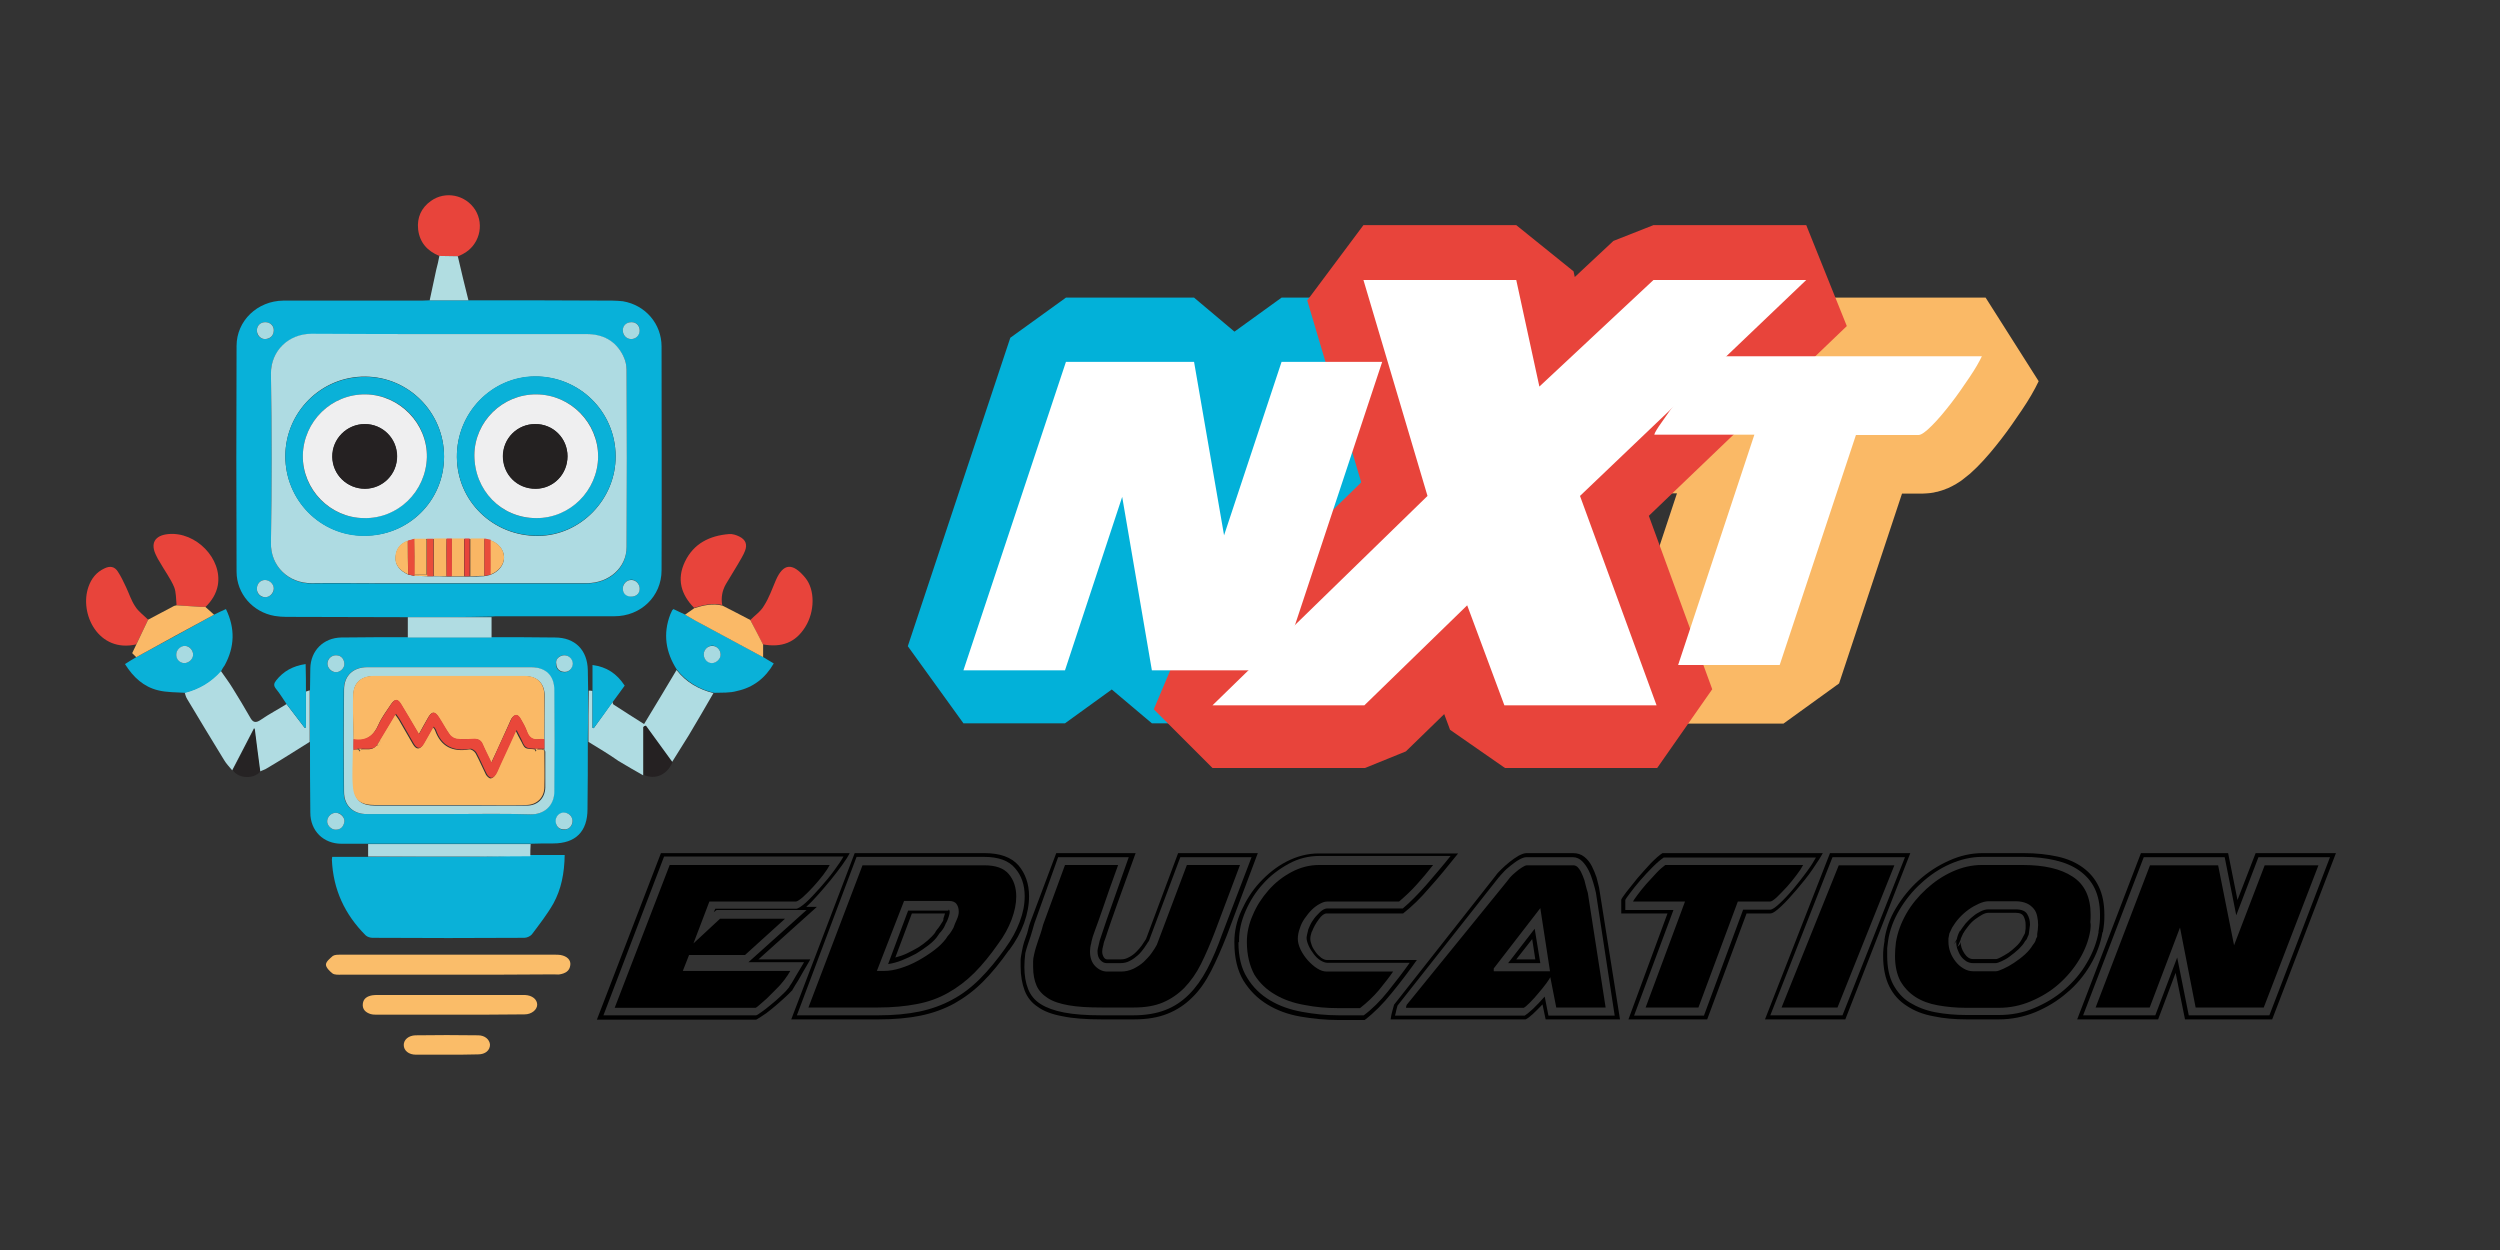 <?xml version="1.0" encoding="utf-8"?>
<!-- Generator: Adobe Illustrator 22.1.0, SVG Export Plug-In . SVG Version: 6.00 Build 0)  -->
<svg version="1.1" xmlns="http://www.w3.org/2000/svg" xmlns:xlink="http://www.w3.org/1999/xlink" x="0px" y="0px"
	 viewBox="0 0 800 400" style="enable-background:new 0 0 800 400;" xml:space="preserve">
<rect x="0" y="0" width="800" height="400" fill="#333333" stroke="none"/>
<style type="text/css">
	.st0{fill:#08B1D9;}
	.st1{fill:#0AB1D8;}
	.st2{fill:#B0DCE2;}
	.st3{fill:#AFDCE2;}
	.st4{fill:#FABD6A;}
	.st5{fill:#FABC68;}
	.st6{fill:#E8443B;}
	.st7{fill:#ADDBE2;}
	.st8{fill:#FAB967;}
	.st9{fill:#B1DDE1;}
	.st10{fill:#0BB2D9;}
	.st11{fill:#252122;}
	.st12{fill:#262324;}
	.st13{fill:#AEDBE2;}
	.st14{fill:#A8DAE1;}
	.st15{fill:#ACDADF;}
	.st16{fill:#F9B664;}
	.st17{fill:#FAB965;}
	.st18{fill:#E94C3B;}
	.st19{fill:#FAB966;}
	.st20{fill:#E9473A;}
	.st21{fill:#EFEFF0;}
	.st22{fill:#242121;}
	.st23{fill:#12100B;stroke:#02B1D9;stroke-width:37.517;stroke-linejoin:bevel;}
	.st24{fill:#12100B;stroke:#FAB966;stroke-width:37.517;stroke-linejoin:bevel;}
	.st25{fill:#12100B;stroke:#E8443B;stroke-width:37.517;stroke-linejoin:bevel;}
	.st26{fill:#FFFFFF;}
	.st27{display:none;}
</style>
<g id="Layer_1">
	<g>
		<path class="st0" d="M130.5,197.5c-13,0-25.9-0.1-38.9-0.1c-1.2,0-2.5-0.1-3.7-0.3c-7-1.2-12.2-7.1-12.2-14.2
			c-0.1-24.1-0.1-48.1,0-72.2c0-8.1,6.7-14.4,14.9-14.5c14.8,0,29.6,0,44.4,0c0.8,0,1.6-0.1,2.5-0.1c4.1,0,8.2,0,12.4,0
			c15.4,0,30.7,0,46.1,0.1c1.1,0,2.2,0.1,3.3,0.2c7.2,1.2,12.4,7.2,12.4,14.5c0,23.9,0.1,47.8,0,71.6c0,8.3-6.6,14.7-15.1,14.7
			c-12.4,0-24.7,0-37.1,0c-0.8,0-1.5,0-2.3,0.1C148.4,197.5,139.4,197.5,130.5,197.5z M143.7,106.9c-14.7,0-29.4,0-44,0
			c-7.3,0-13.1,5.4-13,12.9c0.3,18,0.3,35.9,0,53.9c-0.1,7.7,5.9,13.1,13,13c6.9-0.1,13.7,0,20.6,0c22.5,0,45,0,67.5,0
			c7.2,0,12.7-5,12.7-11.5c0-18.9,0-37.9,0-56.8c0-1.5-0.4-3.2-1.1-4.5c-2.4-4.8-6.5-6.9-11.7-6.9
			C173.1,106.9,158.4,106.9,143.7,106.9z M204.7,105.8c0-1.6-1-2.7-2.6-2.7c-1.6,0-2.7,1.1-2.8,2.6c0,1.6,1.1,2.7,2.7,2.8
			C203.5,108.5,204.6,107.3,204.7,105.8z M87.6,188.3c0-1.4-1.4-2.7-2.8-2.7c-1.5,0-2.6,1.2-2.6,2.8c0,1.6,1.2,2.8,2.7,2.7
			C86.4,191.1,87.7,189.7,87.6,188.3z M84.9,103.1c-1.6,0-2.7,1.1-2.7,2.7c0,1.6,1.2,2.8,2.8,2.7c1.6-0.1,2.5-1.1,2.6-2.7
			C87.8,104.3,86.5,103.1,84.9,103.1z M204.7,188.4c0-1.5-1.2-2.9-2.6-2.9c-1.4,0-2.8,1.3-2.8,2.7c0,1.6,0.9,2.5,2.5,2.6
			C203.5,191.1,204.6,190,204.7,188.4z"/>
		<path class="st1" d="M117.7,270c-2.8,0-5.6,0-8.4,0c-5.8,0-10-4.1-10-10c-0.1-7.5-0.1-15.1-0.1-22.6c0-5.5,0-11,0-16.5
			c0-2.3,0.1-4.6,0.1-7c0.1-5.7,4.2-9.8,9.9-9.9c7.1-0.1,14.2-0.1,21.3-0.1c8.9,0,17.9,0,26.8,0c6.8,0,13.5,0,20.3,0.1
			c6.4,0,10.4,4,10.5,10.5c0,2.1,0.1,4.2,0.1,6.3c0,5.5,0,11-0.1,16.5c0,7.2,0,14.4-0.1,21.6c0,7.2-3.8,11-11,11
			c-2.5,0-4.9,0-7.4,0.1C152.4,270,135,270,117.7,270z M143.5,260.5c8.7,0,17.4-0.2,26.1,0.1c4.5,0.1,7.7-2.8,7.7-7.4
			c0.1-10.8,0.1-21.5,0-32.3c0-4.7-2.8-7.3-7.5-7.4c-17.4,0-34.9,0-52.3,0c-4.6,0-7.4,2.7-7.5,7.2c-0.1,10.9-0.1,21.8,0,32.7
			c0,4.4,2.9,7.1,7.3,7.1C126.1,260.5,134.8,260.5,143.5,260.5z M180.5,209.7c-1.6,0-2.7,1.2-2.6,2.8c0.1,1.6,1,2.5,2.6,2.6
			c1.5,0.1,2.7-1.2,2.7-2.7C183.2,210.8,182,209.7,180.5,209.7z M183.2,262.7c0-1.5-1.3-2.7-2.8-2.6c-1.5,0.1-2.7,1.3-2.5,2.9
			c0.1,1.6,1.1,2.5,2.7,2.5C182.1,265.4,183.3,264.2,183.2,262.7z M107.4,215.1c1.4,0.1,2.9-1.3,2.8-2.7c-0.1-1.5-0.9-2.6-2.5-2.7
			c-1.5-0.1-2.9,1-2.9,2.5C104.7,213.7,105.9,215,107.4,215.1z M107.6,260.1c-1.5-0.1-2.8,1.2-2.9,2.6c-0.1,1.4,1.3,2.8,2.7,2.8
			c1.6,0,2.5-1,2.8-2.5C110.4,261.6,109.1,260.1,107.6,260.1z"/>
		<path class="st1" d="M169.7,273.6h11c-0.1,5.9-1.1,10.9-3.6,15.5c-2,3.5-4.5,6.7-6.9,9.9c-0.5,0.6-1.6,1.1-2.4,1.1
			c-16.2,0.1-32.4,0.1-48.6,0c-0.7,0-1.7-0.3-2.2-0.8c-6.7-6.7-10.4-14.7-10.8-24.2c0-0.3,0.1-0.5,0.1-0.9h11.5
			c11.5-0.1,23-0.1,34.5-0.1C158,274,163.9,274,169.7,273.6z"/>
		<path class="st2" d="M99.1,220.9c0,5.5,0,11,0,16.5c-4.5,2.8-9,5.7-13.6,8.4c-0.7,0.5-1.6,0.7-2.4,1.1c-0.6-4.5-1.2-9-1.8-13.9
			c-2.5,4.8-4.7,9.1-7,13.5c-0.9-1.1-1.9-2.1-2.6-3.3c-4-6.5-7.9-13-11.8-19.5c-0.4-0.6-0.6-1.4-0.8-2.1c4.5-1.1,8.4-3.5,11.5-7
			c1.3,1.9,2.7,3.7,3.9,5.7c1.9,3,3.7,6.1,5.5,9.2c0.9,1.7,1.8,2,3.5,0.8c2.6-1.8,5.5-3.3,8.2-5c1.9,2.5,3.8,5,5.8,7.6
			c0.2-0.1,0.2-0.1,0.4-0.1v-11.5C98.3,221.2,98.7,221,99.1,220.9z"/>
		<path class="st3" d="M188.3,237.4c0-5.5,0-10.9,0.1-16.4c0.4,0,0.8,0,1.2,0.1c0,3.9,0,7.9,0,11.8c0.2,0.1,0.2,0.1,0.4,0.1
			c2-2.8,4-5.6,6-8.4c0.1,0.3,0.1,0.8,0.4,0.9c3.2,2.1,6.4,4.1,9.7,6.2c3.6-5.9,7-11.6,10.4-17.3c3,3.9,7.1,6.2,11.8,7.4
			c-2.6,4.5-5.2,9-7.9,13.5c-1.8,3-3.7,5.8-5.5,8.8c-2.8-3.9-5.6-7.8-8.5-11.7c-0.3,0.1-0.3,0.1-0.6,0.2v15.5
			c-2.6-1.5-5.3-3-7.9-4.6C194.9,241.4,191.6,239.4,188.3,237.4z"/>
		<path class="st4" d="M143.4,311.9c-11.4,0-22.8,0-34.2,0c-0.9,0-2.1,0.1-2.8-0.4c-0.9-0.7-2.1-1.9-2.1-2.8c0-1,1.3-2,2.2-2.8
			c0.6-0.4,1.6-0.4,2.4-0.4c22.9,0,45.8,0,68.7,0c0.6,0,1.2,0,1.8,0.1c2.1,0.4,3.3,1.6,3.1,3.2c-0.2,2-1.7,2.7-3.4,3
			c-0.6,0.1-1.2,0-1.8,0C166,311.9,154.7,311.9,143.4,311.9z"/>
		<path class="st1" d="M70.8,214.7c-3.1,3.5-6.9,5.8-11.5,7c-2.9-0.2-5.9-0.1-8.7-0.8c-4.6-1.1-8-4.2-10.6-8.4
			c1.2-0.8,2.4-1.5,3.6-2.2c8.3-4.5,16.6-9,24.9-13.6c1.2-0.6,2.4-1.2,3.8-1.8c3,6.2,2.8,12.1-0.4,18
			C71.5,213.4,71.1,214.1,70.8,214.7z M61.8,209.5c0-1.4-1.2-2.8-2.6-2.8c-1.4,0-2.7,1.3-2.8,2.7c0,1.5,1.2,2.8,2.6,2.8
			C60.4,212.2,61.7,210.9,61.8,209.5z"/>
		<path class="st1" d="M228.5,221.7c-4.8-1.1-8.8-3.5-11.9-7.4c-3.6-5.6-4.5-11.5-2.1-17.7c0.2-0.4,0.4-0.9,0.6-1.3
			c0.1-0.1,0.2-0.2,0.4-0.4c1.1,0.6,2.4,1.1,3.6,1.7c1.5,0.9,3.1,1.8,4.6,2.6c6.8,3.7,13.6,7.3,20.4,11c1.1,0.7,2.2,1.3,3.5,2.1
			c-2.7,4.7-6.6,7.7-11.7,8.8C233.5,221.8,231,221.6,228.5,221.7z M230.6,209.5c0-1.4-1.2-2.8-2.6-2.9c-1.4,0-2.7,1.2-2.8,2.7
			c0,1.6,1.1,2.8,2.6,2.8C229.2,212.2,230.5,210.9,230.6,209.5z"/>
		<path class="st5" d="M143.9,324.7c-7.7,0-15.4,0-23.1,0c-0.7,0-1.5,0-2.2-0.2c-1.6-0.5-2.7-1.5-2.5-3.3c0.2-1.7,1.4-2.4,3-2.7
			c0.6-0.1,1.2-0.1,1.8-0.1c15.4,0,30.7,0,46.1,0c0.3,0,0.7,0,1,0c2.3,0.1,3.9,1.4,3.9,3.1c0,1.6-1.8,3.1-4,3.1
			C160,324.7,151.9,324.7,143.9,324.7z"/>
		<path class="st6" d="M56.5,193.7c-0.2-2-0.1-4.2-0.8-5.9c-1.2-2.8-3.1-5.3-4.6-8c-0.4-0.6-0.8-1.3-1.1-2c-2-3.9-0.5-6.5,3.9-6.9
			c8.8-0.8,17.3,7.9,15.8,16.4c-0.5,2.7-1.9,4.9-3.9,6.9c-0.5,0-1,0-1.5,0C61.6,194,59.1,193.9,56.5,193.7z"/>
		<path class="st6" d="M222.1,194.5c-4.2-4.3-5.6-9.2-2.9-14.8c2.8-5.8,7.9-8.3,14.1-8.8c1.1-0.1,2.3,0.3,3.3,0.8
			c2,1,2.6,2.5,1.8,4.6c-0.6,1.5-1.5,2.9-2.3,4.3c-1.2,2.1-2.6,4.2-3.8,6.3c-1.2,2.1-1.6,4.3-1.2,6.7
			C228,192.9,225,193.6,222.1,194.5z"/>
		<path class="st6" d="M43.6,206.2c-12.1,2.8-18.3-9.8-15.3-18.4c0.9-2.6,2.5-4.7,5.1-5.9c1.8-0.9,3.3-0.6,4.3,1
			c1,1.5,1.8,3.2,2.6,4.9c1,2.1,1.7,4.4,3,6.3c1,1.6,2.7,2.8,4.1,4.2C46.1,201,44.9,203.6,43.6,206.2z"/>
		<path class="st6" d="M240.1,198.4c1.5-1.5,3.4-2.8,4.4-4.6c1.6-2.5,2.6-5.4,3.8-8.2c2.3-5.2,5.2-5.8,9.4-0.7
			c3.2,3.9,3,10.9,0,15.7c-3.1,5-7.5,6.7-13.6,5.6C242.8,203.6,241.4,201,240.1,198.4z"/>
		<path class="st6" d="M140.6,81.9c-3.9-1.6-6.3-4.3-6.8-8.5c-0.4-3.8,1-6.9,4.1-9.1c4.6-3.3,11.1-2,14.2,2.9c3,4.9,1.2,11.4-4,14.1
			c-0.5,0.3-1.1,0.5-1.7,0.8C144.5,82,142.6,82,140.6,81.9z"/>
		<path class="st7" d="M169.7,274c-5.8,0-11.6,0.1-17.4,0.1c-11.5,0-23,0-34.5,0c0-1.3,0-2.7,0-4c17.3,0,34.6,0,52,0
			C169.7,271.4,169.7,272.7,169.7,274z"/>
		<path class="st8" d="M42.3,209c1.7-3.6,3.4-7.1,5.1-10.7c2.8-1.5,5.5-2.9,8.3-4.4c0.2-0.1,0.5-0.1,0.8-0.2
			c2.6,0.2,5.2,0.3,7.7,0.5c0.5,0,1,0,1.5,0c0.9,0.8,1.8,1.6,2.8,2.5c-8.3,4.5-16.6,9-24.9,13.6C42.4,209.1,43.4,210.1,42.3,209z"/>
		<path class="st8" d="M240.1,198.4c1.4,2.6,2.7,5.2,4.1,7.9c0,1.3,0,2.7,0,4c-6.8-3.7-13.6-7.3-20.4-11c-1.6-0.8-3.1-1.8-4.6-2.6
			c1-0.7,2-1.4,3-2.1c2.9-0.9,5.9-1.6,9-0.8C234.1,195.3,237.1,196.8,240.1,198.4z"/>
		<path class="st2" d="M157.3,204c-8.9,0-17.9,0-26.8,0c0-2.2,0-4.3,0-6.5c8.9,0,17.8,0,26.8,0C157.3,199.6,157.3,201.8,157.3,204z"
			/>
		<path class="st5" d="M143,337.5c-3.3,0-6.6,0-9.9,0c-2.3,0-3.9-1.3-3.9-3.1c0-1.7,1.5-3,3.7-3.1c6.7-0.1,13.4-0.1,20.1,0
			c2.2,0,3.7,1.4,3.8,3c0,1.8-1.5,3.1-3.8,3.1C149.7,337.5,146.3,337.5,143,337.5z"/>
		<path class="st9" d="M140.6,81.9c2,0,3.9,0.1,5.9,0.1c1.1,4.7,2.2,9.4,3.4,14.1c-4.1,0-8.2,0-12.4,0c0.7-3.3,1.4-6.5,2.1-9.8
			C140,84.9,140.3,83.4,140.6,81.9z"/>
		<path class="st10" d="M97.9,221.3v11.5c-0.2,0.1-0.2,0.1-0.4,0.1c-1.9-2.5-3.8-5-5.8-7.6c-1.1-1.6-2.1-3.3-3.4-4.9
			c-0.8-1-0.7-1.7,0.1-2.7c2.3-2.9,5.3-4.6,9.4-5.2C97.9,215.7,97.9,218.5,97.9,221.3z"/>
		<path class="st10" d="M196.1,224.6c-2,2.8-4,5.6-6.1,8.4c-0.2-0.1-0.2-0.1-0.4-0.1c0-4,0-7.9,0-11.9c0-2.7,0-5.3,0-8.2
			c4.6,0.6,7.8,2.8,10.3,6.6C198.7,221.1,197.4,222.8,196.1,224.6z"/>
		<path class="st11" d="M206.1,248v-15.6c0.3-0.1,0.3-0.1,0.6-0.2c2.8,3.9,5.7,7.8,8.5,11.7C213.5,247.9,209.8,249.6,206.1,248z"/>
		<path class="st12" d="M74.5,246.5c2.3-4.3,4.5-8.7,7-13.5c0.6,4.9,1.2,9.4,1.8,13.9C81.1,249.4,76.4,249.2,74.5,246.5z"/>
		<path class="st13" d="M143.7,106.9c14.7,0,29.4,0,44,0c5.2,0,9.3,2.1,11.7,6.9c0.7,1.4,1.1,3,1.1,4.5c0.1,18.9,0.1,37.9,0,56.8
			c0,6.5-5.6,11.5-12.7,11.5c-22.5,0-45,0-67.5,0c-6.9,0-13.7-0.1-20.6,0c-7.2,0.1-13.2-5.3-13-13c0.3-18,0.3-35.9,0-53.9
			c-0.1-7.5,5.7-12.9,13-12.9C114.3,106.9,129,106.9,143.7,106.9z M132.6,184.3c1.4,0,2.8,0,4.1,0.1c0.7,0,1.4,0,2,0
			c1.4,0,2.8,0,4.1,0.1c0.6,0,1.1,0,1.7,0c1.4,0,2.7,0,4.1,0c0.6,0,1.1,0,1.7,0c1.5,0,3,0,4.5-0.1c0.7-0.1,1.4-0.3,2-0.4
			c2.8-1,4.5-3.2,4.5-5.7c-0.1-2.4-1.8-4.5-4.5-5.4c-0.7-0.1-1.3-0.3-2-0.4c-1.5,0-3,0-4.5,0c-0.6,0-1.1,0-1.7,0c-1.3,0-2.7,0-4,0
			c-0.6,0-1.1,0-1.7,0c-1.4,0-2.7,0-4.1,0c-0.7,0-1.3,0-2,0c-0.1,0-0.3,0-0.4,0c-1.2,0-2.5,0-3.7,0c-0.7,0.2-1.4,0.4-2.1,0.6
			c-2.4,0.8-3.8,2.5-4,5.1c-0.2,2.5,1.2,4.4,4.1,5.7C131.2,184,131.9,184.1,132.6,184.3z M197,145.9c-0.1-14.2-11.6-25.5-25.8-25.4
			c-13.9,0.1-25.1,11.7-25,25.8c0.1,14.1,11.6,25.3,26,25.2C185.8,171.4,197.1,159.7,197,145.9z M142.1,146.1
			c0-14.1-11.3-25.5-25.2-25.6c-14.1-0.1-25.5,11.3-25.6,25.4c0,14.1,11.2,25.5,25.2,25.5C130.7,171.5,142.1,160.3,142.1,146.1z"/>
		<path class="st14" d="M204.7,105.8c0,1.5-1.2,2.7-2.7,2.7c-1.5,0-2.7-1.2-2.7-2.8c0-1.5,1.1-2.6,2.8-2.6
			C203.6,103.1,204.7,104.2,204.7,105.8z"/>
		<path class="st7" d="M87.6,188.3c0,1.4-1.2,2.8-2.7,2.8c-1.5,0-2.7-1.2-2.7-2.7c0-1.6,1.1-2.8,2.6-2.8
			C86.3,185.6,87.6,186.9,87.6,188.3z"/>
		<path class="st14" d="M84.9,103.1c1.6,0,2.8,1.2,2.7,2.7c-0.1,1.6-1,2.5-2.6,2.7c-1.5,0.1-2.7-1.1-2.8-2.7
			C82.2,104.2,83.3,103.1,84.9,103.1z"/>
		<path class="st7" d="M204.7,188.4c0,1.6-1.2,2.6-2.9,2.5c-1.6-0.1-2.5-1-2.5-2.6c0-1.4,1.3-2.8,2.8-2.7
			C203.5,185.6,204.7,186.9,204.7,188.4z"/>
		<path class="st15" d="M143.5,260.5c-8.7,0-17.4,0-26.1,0c-4.4,0-7.3-2.7-7.3-7.1c-0.1-10.9-0.1-21.8,0-32.7c0-4.5,2.9-7.2,7.5-7.2
			c17.4,0,34.9,0,52.3,0c4.7,0,7.5,2.6,7.5,7.4c0.1,10.8,0.1,21.5,0,32.3c0,4.6-3.2,7.5-7.7,7.4
			C160.9,260.3,152.2,260.5,143.5,260.5z M174.2,239.8c0-1,0-2.1,0-3.1c0-4.7,0.1-9.3,0.1-14c0-3.9-2.3-6.3-6.2-6.3
			c-16.2,0-32.4,0-48.6,0c-3.7,0-6.3,2-6.4,5.8c-0.2,4.9,0,9.7,0.1,14.6c0,1.2,0,2.3,0,3.5c0,3.8-0.3,7.5,0,11.3
			c0.3,4.6,2.4,6.2,7,6.2c10.6,0,21.3,0,31.9,0c5.5,0,11,0,16.5,0c3.5,0,5.8-2.4,5.9-5.8c0-3.8,0-7.7,0-11.5
			C174.2,240.1,174.2,239.9,174.2,239.8z"/>
		<path class="st14" d="M180.5,209.7c1.6,0,2.7,1.1,2.8,2.6c0,1.5-1.2,2.8-2.7,2.7c-1.6-0.1-2.5-1-2.6-2.6
			C177.7,211,178.9,209.8,180.5,209.7z"/>
		<path class="st14" d="M183.2,262.7c0,1.5-1.1,2.8-2.7,2.7c-1.6,0-2.5-0.9-2.7-2.5c-0.1-1.5,1-2.8,2.5-2.9
			C181.9,260,183.2,261.2,183.2,262.7z"/>
		<path class="st14" d="M107.4,215.1c-1.4-0.1-2.7-1.4-2.6-2.9c0.1-1.5,1.4-2.6,2.9-2.5c1.6,0.1,2.4,1.2,2.5,2.7
			C110.3,213.8,108.8,215.2,107.4,215.1z"/>
		<path class="st14" d="M107.6,260.1c1.4,0.1,2.8,1.5,2.6,2.9c-0.3,1.5-1.1,2.5-2.8,2.5c-1.4,0-2.8-1.4-2.7-2.8
			C104.8,261.2,106.2,260,107.6,260.1z"/>
		<path class="st14" d="M61.8,209.5c0,1.4-1.4,2.7-2.8,2.7c-1.5,0-2.7-1.3-2.6-2.8c0-1.4,1.4-2.8,2.8-2.7
			C60.5,206.7,61.8,208,61.8,209.5z"/>
		<path class="st14" d="M230.6,209.5c0,1.4-1.4,2.7-2.8,2.7c-1.5,0-2.6-1.3-2.6-2.8c0-1.5,1.3-2.8,2.8-2.7
			C229.4,206.7,230.6,208,230.6,209.5z"/>
		<path class="st1" d="M197,145.9c0.1,13.8-11.2,25.4-24.8,25.5c-14.4,0.1-25.9-11-26-25.2c-0.1-14.1,11.1-25.7,25-25.8
			C185.4,120.4,196.9,131.7,197,145.9z M171.5,165.8c10.9,0,19.8-8.8,19.9-19.7c0.1-10.9-8.8-19.8-19.7-19.9
			c-10.9-0.1-19.8,8.6-19.9,19.4C151.8,156.9,160.4,165.8,171.5,165.8z"/>
		<path class="st1" d="M142.1,146.1c0,14.2-11.4,25.4-25.6,25.4c-14,0-25.2-11.4-25.2-25.5c0-14.1,11.5-25.5,25.6-25.4
			C130.8,120.6,142.1,132.1,142.1,146.1z M116.5,165.8c10.9,0.1,19.8-8.5,20.1-19.5c0.3-10.8-8.6-20-19.5-20.1
			c-11-0.2-20,8.6-20.2,19.6C96.7,156.6,105.5,165.7,116.5,165.8z"/>
		<path class="st16" d="M150.5,172.3c1.5,0,3,0,4.5,0c0,4,0,8,0,12c-1.5,0-3,0-4.5,0.1C150.5,180.4,150.5,176.3,150.5,172.3z"/>
		<path class="st16" d="M144.5,172.3c1.3,0,2.7,0,4,0c0,4,0,8.1,0,12.1c-1.4,0-2.7,0-4.1,0C144.5,180.4,144.5,176.3,144.5,172.3z"/>
		<path class="st16" d="M142.9,184.4c-1.4,0-2.8,0-4.1-0.1c0-4,0-8,0-12c1.4,0,2.7,0,4.1,0C142.8,176.3,142.9,180.4,142.9,184.4z"/>
		<path class="st17" d="M132.5,172.4c1.2,0,2.5,0,3.7,0c0.1,0.1,0.2,0.3,0.3,0.4c0,3.7,0,7.4,0,11.1c-1.3,0-2.7,0-4,0
			C132.6,180,132.6,176.2,132.5,172.4z"/>
		<path class="st8" d="M156.8,172.8c2.7,0.9,4.4,3,4.5,5.4c0.1,2.4-1.7,4.7-4.5,5.7C156.9,180.2,156.8,176.5,156.8,172.8z"/>
		<path class="st8" d="M130.6,183.8c-2.9-1.3-4.3-3.2-4.1-5.7c0.2-2.6,1.6-4.3,4-5.1C130.5,176.6,130.5,180.2,130.6,183.8z"/>
		<path class="st18" d="M136.6,183.9c0-3.7,0-7.4,0-11.1c0-0.1,0.1-0.3,0.1-0.4c0.7,0,1.3,0,2,0c0,4,0,8,0,12c-0.7,0-1.4,0-2,0
			C136.7,184.2,136.6,184,136.6,183.9z"/>
		<path class="st18" d="M157,183.9c-0.7,0.1-1.3,0.3-2,0.4c0-4,0-8,0-12c0.7,0.1,1.3,0.3,2,0.4C157,178.9,157,177.8,157,183.9z"/>
		<path class="st18" d="M130.6,183.8c0-3.6-0.1-7.2-0.1-10.8c0.7-0.2,1.4-0.4,2.1-0.6c0,3.8,0.1,7.7,0.1,11.5c0,0.1,0,0.3-0.1,0.4
			C131.9,184.1,131.2,184,130.6,183.8z"/>
		<path class="st6" d="M148.6,184.4c0-4,0-8.1,0-12.1c0.6,0,1.1,0,1.7,0c0,4,0,8,0,12.1C149.7,184.4,149.2,184.4,148.6,184.4z"/>
		<path class="st6" d="M142.9,184.4c0-4,0-8.1,0-12.1c0.6,0,1.1,0,1.7,0c0,4,0,8,0,12.1C144,184.4,143.4,184.4,142.9,184.4z"/>
		<path class="st16" d="M132.6,184.3c0-0.1,0-0.3,0.1-0.4c1.3,0,2.7,0,4,0c0,0.2,0.1,0.3,0.1,0.5
			C135.3,184.3,133.9,184.3,132.6,184.3z"/>
		<path class="st16" d="M136.7,172.3c0,0.1,0,0.3-0.1,0.4c-0.1-0.1-0.2-0.3-0.3-0.4C136.4,172.3,136.6,172.3,136.7,172.3z"/>
		<path class="st17" d="M174.2,240.3c0,3.8,0.1,7.7,0,11.5c0,3.4-2.4,5.8-5.9,5.8c-5.5,0.1-11,0-16.5,0c-10.6,0-21.3,0-31.9,0
			c-4.6,0-6.7-1.6-7-6.2c-0.3-3.7,0-7.5,0-11.3c0,0,0,0.1,0,0.1c0.2-0.1,0.4-0.3,0.6-0.4c0.4,0,0.8,0,1.2,0c0.1,0.2,0.2,0.5,0.3,0.7
			c0.2-0.2,0.3-0.5,0.5-0.7c1.7-0.2,3.6,0.5,4.9-1.2c1,0,1.5-0.8,1.2-2c1.5-2.6,3.1-5.1,4.8-8c0.5,0.7,0.9,1.2,1.2,1.7
			c1.5,2.6,3,5.2,4.5,7.8c1.1,1.9,2.3,1.9,3.4-0.1c1-1.7,1.9-3.4,3-5.3c0.4,0.4,0.6,0.7,0.7,1c1.9,5.3,5.7,7,11,6.1
			c0.6-0.1,1.6,0.6,2,1.3c1.2,2.2,2.2,4.6,3.3,6.8c0.3,0.5,1,1.2,1.5,1.2c0.5,0,1.2-0.6,1.5-1.2c0.6-0.9,0.9-2,1.4-3
			c1.6-3.6,3.3-7.2,5.1-11.1c0.6,1.3,1.1,2.2,1.6,3.1c0.5,0.8,0.8,1.9,1.5,2.4c0.8,0.5,2,0.3,3,0.5c0.1,0.2,0.2,0.5,0.3,0.7
			c0.2-0.2,0.3-0.5,0.5-0.7c0.5,0,1.1,0,1.6,0C173.9,240,174.1,240.1,174.2,240.3z"/>
		<path class="st19" d="M113.1,236.7c0-4.9-0.3-9.7-0.1-14.6c0.2-3.7,2.7-5.8,6.4-5.8c16.2,0,32.4,0,48.6,0c3.9,0,6.2,2.3,6.2,6.3
			c0,4.7,0,9.3-0.1,14c-0.5,0-1.1-0.1-1.6,0c-2,0.3-3.2-0.4-3.9-2.4c-0.5-1.5-1.3-2.9-2.1-4.2c-0.8-1.5-1.8-1.5-2.8-0.1
			c-0.3,0.5-0.5,1-0.7,1.5c-1.9,4.1-3.7,8.3-5.8,12.7c-1.1-2.2-2-4-2.8-5.9c-0.5-1.2-1.4-1.7-2.7-1.7c-1.9,0.1-3.7,0.1-5.6,0
			c-0.8-0.1-1.8-0.6-2.2-1.3c-1.3-1.8-2.3-3.7-3.5-5.6c-1.3-2.1-2.3-2-3.5,0.2c-0.9,1.6-1.9,3.3-2.9,5.2c-2-3.4-3.8-6.5-5.7-9.6
			c-1.1-1.8-2-1.8-3.2,0c-1.4,2.1-3,4.2-4,6.5C119.5,235.6,117.1,237.4,113.1,236.7z"/>
		<path class="st20" d="M113.1,236.5c4,0.7,6.5-1.1,8.1-4.7c1-2.3,2.6-4.3,4-6.5c1.2-1.8,2.1-1.8,3.2,0c1.9,3.1,3.7,6.2,5.7,9.6
			c1.1-1.9,2-3.6,2.9-5.2c1.2-2.2,2.2-2.2,3.5-0.2c1.2,1.8,2.2,3.8,3.5,5.6c0.5,0.6,1.4,1.2,2.2,1.3c1.8,0.2,3.7,0.1,5.6,0
			c1.3,0,2.2,0.5,2.7,1.7c0.8,1.9,1.8,3.7,2.8,5.9c2-4.5,3.9-8.6,5.8-12.7c0.2-0.5,0.4-1,0.7-1.5c0.9-1.4,1.9-1.4,2.8,0.1
			c0.8,1.4,1.6,2.8,2.1,4.2c0.7,1.9,1.9,2.7,3.9,2.4c0.5-0.1,1.1,0,1.6,0c0,1,0,2.1,0,3.1c0,0,0,0,0,0c-0.7,0-1.3,0-2,0
			c-0.3,0-0.6,0-0.8,0c-1-0.1-2.2,0-3-0.5c-0.7-0.4-1.1-1.5-1.5-2.4c-0.5-0.9-0.9-1.8-1.6-3.1c-1.8,3.9-3.4,7.5-5.1,11.1
			c-0.5,1-0.8,2-1.4,3c-0.3,0.5-1,1.2-1.5,1.2c-0.5,0-1.2-0.6-1.5-1.2c-1.2-2.3-2.1-4.6-3.3-6.8c-0.3-0.6-1.4-1.4-2-1.3
			c-5.3,0.9-9.2-0.8-11-6.1c-0.1-0.3-0.4-0.5-0.7-1c-1.1,1.9-2,3.6-3,5.3c-1.1,2-2.3,2-3.4,0.1c-1.5-2.6-3-5.2-4.5-7.8
			c-0.3-0.5-0.7-1-1.2-1.7c-1.7,2.8-3.2,5.4-4.8,8c-0.4,0.7-0.8,1.4-1.2,2c-1.3,1.7-3.2,1.1-4.9,1.2c-0.4,0-0.8,0-1.3,0
			c-0.4,0.1-1,0.3-1.4,0.4c0,0,0,0,0,0c0,0,0-0.1,0-0.1C113,238.8,113.1,237.6,113.1,236.5z"/>
		<path class="st19" d="M173.7,239.8c0.1,0,0.3,0,0.4,0c0,0.2,0,0.3,0,0.5C174.1,240.1,173.9,240,173.7,239.8z"/>
		<path class="st21" d="M171.5,165.8c-11.2-0.1-19.7-8.9-19.7-20.2c0.1-10.7,9-19.5,19.9-19.4c10.9,0.1,19.7,9.1,19.7,19.9
			C191.3,157,182.4,165.9,171.5,165.8z M181.6,146c0-5.7-4.6-10.3-10.3-10.3c-5.7,0-10.3,4.6-10.3,10.3c0,5.8,4.6,10.4,10.5,10.4
			C177.1,156.3,181.6,151.7,181.6,146z"/>
		<path class="st21" d="M116.5,165.8c-10.9-0.1-19.7-9.2-19.6-20c0.2-11,9.2-19.8,20.2-19.6c10.8,0.2,19.7,9.4,19.5,20.1
			C136.3,157.3,127.4,166,116.5,165.8z M116.8,156.4c5.7,0,10.3-4.6,10.3-10.4c0-5.7-4.6-10.3-10.3-10.3c-5.8,0-10.5,4.8-10.4,10.5
			C106.4,151.9,111.1,156.4,116.8,156.4z"/>
		<path class="st19" d="M120.6,238.6c0.4-0.7,0.8-1.4,1.2-2C122.1,237.8,121.6,238.6,120.6,238.6z"/>
		<path class="st19" d="M114.9,239.6c0.3,0,0.6,0,0.8,0c-0.2,0.2-0.3,0.5-0.5,0.7C115.1,240,115,239.8,114.9,239.6z"/>
		<path class="st19" d="M171.3,239.6c0.3,0,0.6,0,0.8,0c-0.2,0.2-0.3,0.5-0.5,0.7C171.5,240,171.4,239.8,171.3,239.6z"/>
		<path class="st19" d="M113,240.2c0.2-0.1,0.4-0.3,0.6-0.4C113.4,240,113.2,240.1,113,240.2z"/>
		<path class="st22" d="M181.6,146c0,5.8-4.5,10.4-10.2,10.4c-5.9,0.1-10.5-4.5-10.5-10.4c0-5.7,4.6-10.3,10.3-10.3
			C177,135.6,181.6,140.2,181.6,146z"/>
		<path class="st11" d="M116.8,156.4c-5.7,0-10.4-4.5-10.5-10.2c-0.1-5.7,4.6-10.5,10.4-10.5c5.7,0,10.3,4.6,10.3,10.3
			C127.1,151.7,122.5,156.3,116.8,156.4z"/>
	</g>
	<g>
		<path class="st23" d="M341.1,114h41l9.6,55.5l18.4-55.5h32.2l-32.7,98.7h-41l-9.5-55.5l-18.3,55.5h-32.5L341.1,114z"/>
		<path class="st24" d="M562.6,139.1h-32V139c0.1-0.5,0.9-1.9,2.5-4.1c1.5-2.2,3.3-4.7,5.4-7.5c2.1-2.7,4.2-5.4,6.4-7.9
			c2.2-2.5,4.1-4.4,5.7-5.5h84.8c-0.8,1.7-2.1,4-4,6.8c-1.9,2.8-3.8,5.6-5.9,8.3c-2.1,2.7-4.1,5.1-6.1,7.1c-2,2-3.4,3-4.3,3h-20
			l-24.4,73.6h-32.5L562.6,139.1z"/>
		<path class="st25" d="M388,226.9l68.8-67l-20.5-69.1h48.9l7.4,34.1l36.5-34.1h48.9L505.8,160l24.5,67h-48.7l-11.9-32l-32.9,32H388
			z"/>
	</g>
	<path class="st26" d="M341.1,115.8h41l9.6,55.5l18.4-55.5h32.2l-32.7,98.7h-41l-9.5-55.5l-18.3,55.5h-32.5L341.1,115.8z"/>
	<path class="st26" d="M388,225.7l68.8-67l-20.5-69.1h48.9l7.4,34.1l36.5-34.1h48.9l-72.4,69.1l24.5,67h-48.7l-11.9-32l-32.9,32H388
		z"/>
	<path class="st26" d="M561.4,139.1h-32V139c0.1-0.5,0.9-1.9,2.5-4.1c1.5-2.2,3.3-4.7,5.4-7.5c2.1-2.7,4.2-5.4,6.4-7.9
		c2.2-2.5,4.1-4.4,5.7-5.5h84.8c-0.8,1.7-2.1,4-4,6.8c-1.9,2.8-3.8,5.6-5.9,8.3c-2.1,2.7-4.1,5.1-6.1,7.1c-2,2-3.4,3-4.3,3h-20
		l-24.4,73.6H537L561.4,139.1z"/>
	<g>
		<path d="M211.5,273h60.4c-0.5,1-1.3,2.3-2.4,3.8c-1.1,1.5-2.3,3.1-3.6,4.7c-1.3,1.6-2.7,3.2-4.1,4.8c-1.4,1.6-2.7,2.9-3.8,3.9h3.4
			l-18.7,16.8h16.6c-0.2,0.4-0.6,1.1-1.2,2.1c-0.6,1-1.2,2-1.8,3.1c-0.6,1.1-1.2,2.1-1.8,3c-0.5,0.9-0.9,1.5-1.1,1.8
			c-0.7,0.8-1.7,1.7-2.9,2.8c-1.2,1.1-2.4,2.1-3.6,3.1c-1.2,1-2.3,1.8-3.3,2.4c-1,0.6-1.5,1-1.7,1h-50.9L211.5,273z M193.1,324.9
			h48.9c0.1,0,0.7-0.3,1.6-1c0.9-0.6,1.9-1.4,3.1-2.4c1.1-0.9,2.3-1.9,3.4-3c1.1-1,2-2,2.6-2.8l-0.2,0.2c0.1-0.2,0.4-0.7,0.9-1.4
			c0.4-0.7,0.9-1.5,1.4-2.4c0.5-0.8,1-1.7,1.5-2.5c0.5-0.8,0.8-1.4,1-1.7h-17.8l18.6-16.7h-28.8l-0.9,0.7l0.5-1.1h25.8
			c0.7,0,1.7-0.7,3.2-2c1.4-1.3,2.9-2.9,4.5-4.7c1.6-1.8,3.1-3.6,4.5-5.5c1.4-1.9,2.4-3.4,3-4.5h-57.4L193.1,324.9z M214.3,276.8
			h51.2c-0.4,0.8-1.1,1.9-2.1,3.2c-1,1.3-2.1,2.6-3.2,3.8c-1.1,1.2-2.2,2.3-3.3,3.3c-1.1,0.9-1.8,1.4-2.3,1.4H227l-5.1,13.4l8.5-7.9
			h20.8l-12.8,11.6h-17.9l-2,5.1h34.4c-0.1,0.1-0.2,0.4-0.5,0.8c-0.2,0.4-0.5,0.8-0.8,1.2c-0.3,0.4-0.5,0.8-0.8,1.1
			c-0.2,0.3-0.4,0.5-0.5,0.6c-0.5,0.7-1.3,1.5-2.2,2.4c-0.9,0.9-1.8,1.8-2.7,2.7c-0.9,0.8-1.7,1.5-2.4,2.1c-0.7,0.6-1.1,0.9-1.2,0.9
			h-45.1L214.3,276.8z M253.5,316.9l0.3-0.3l-0.3,0.4V316.9z"/>
		<path d="M322.9,304c-2.8,4-5.6,7.4-8.4,10.2s-5.9,5.1-9.1,6.9c-3.3,1.8-6.9,3.1-10.8,3.9c-3.9,0.8-8.4,1.2-13.4,1.2h-28l20.3-53.2
			H315c5,0,8.6,1.3,10.9,3.9c2.2,2.6,3.4,5.9,3.4,9.9c0,2.7-0.5,5.5-1.6,8.6c-1.1,3-2.7,5.9-4.8,8.7L322.9,304z M321.7,303.4
			c2-2.7,3.5-5.5,4.6-8.4c1.1-2.9,1.6-5.6,1.6-8.2c0-3.6-1-6.6-3.1-9c-2-2.4-5.3-3.6-9.9-3.6h-40.8L255,324.9h26.1
			c4.9,0,9.2-0.4,13.1-1.2c3.8-0.8,7.4-2.1,10.5-3.8c3.2-1.7,6.1-3.9,8.9-6.7c2.7-2.7,5.5-6.1,8.2-9.9L321.7,303.4z M311.8,311.3
			c-2.6,2.6-5.4,4.7-8.4,6.4c-3,1.7-6.3,2.9-10,3.6c-3.6,0.7-7.8,1.1-12.4,1.1h-22.3l17.3-45.5H315c3.6,0,6.2,0.9,7.8,2.8
			c1.6,1.9,2.4,4.3,2.4,7.2c0,2.3-0.5,4.7-1.5,7.4c-1,2.6-2.4,5.2-4.2,7.6C317,305.5,314.4,308.7,311.8,311.3z M280.6,310.7h2.3
			c1.6,0,3.4-0.3,5.3-0.9s3.8-1.4,5.6-2.4c1.8-1,3.5-2.1,5.1-3.3c1.6-1.2,2.8-2.4,3.8-3.7c0.3-0.5,0.7-1.1,1.2-1.6
			c0.4-0.5,0.8-1.2,1.2-1.9c0.3-0.9,0.7-1.8,1.1-2.7c0.4-0.9,0.6-1.7,0.6-2.4c0-1-0.2-1.8-0.7-2.5c-0.4-0.6-1.2-1-2.4-1h-14.4
			L280.6,310.7z M303.5,291.1c0.3,0,0.4,0.3,0.4,0.8c0,0.3-0.1,0.8-0.3,1.4c-0.2,0.6-0.4,1.2-0.7,1.8c-0.1,0.1-0.2,0.3-0.3,0.5
			c-0.1,0.2-0.1,0.3-0.2,0.5c-0.2,0.5-0.5,1-0.8,1.4s-0.6,0.8-1,1.2c-0.1,0.1-0.1,0.2-0.2,0.3c0,0-0.1,0.1-0.2,0.3
			c-0.7,1.1-1.7,2.1-3,3.1c-1.3,1-2.6,1.9-4.1,2.8c-1.5,0.8-3,1.5-4.5,2.1c-1.5,0.6-3,1-4.4,1.2l6.4-17.1H303.5z M302.1,293.3
			c0.1-0.3,0.2-0.7,0.3-1h-10.6l-5.3,14.1c1.2-0.3,2.4-0.7,3.7-1.3c1.2-0.6,2.4-1.2,3.6-1.9c1.1-0.7,2.2-1.5,3.1-2.3
			c0.9-0.8,1.7-1.6,2.3-2.4c0.1-0.3,0.3-0.5,0.4-0.7c0.1-0.2,0.3-0.4,0.4-0.5c0.3-0.3,0.5-0.7,0.8-1.1c0.2-0.4,0.5-0.7,0.7-1.1
			c0.1-0.1,0.2-0.3,0.3-0.5c0-0.2,0.1-0.4,0.3-0.6l-0.2,0.3C301.8,294,302,293.6,302.1,293.3z M299.8,297.6v-0.1l-0.1,0.2
			L299.8,297.6z"/>
		<path d="M338,273h25.4c-2.5,7-4.5,12.4-5.9,16.3c-1.4,3.9-2.4,6.8-3,8.6c-0.6,1.9-1,3-1.2,3.5c-0.1,0.4-0.2,0.7-0.2,0.9
			c-0.3,1-0.4,1.7-0.4,2.2c0,0.7,0.2,1.3,0.5,1.8c0.3,0.5,0.7,0.7,1.1,0.7h4.4c0.9,0,1.7-0.2,2.6-0.7c0.8-0.4,1.6-1,2.3-1.7
			c0.7-0.7,1.3-1.4,1.8-2.1c0.5-0.7,0.9-1.4,1.3-2l-0.2,0.6L377,273h25.5l-9.9,26.3c-1.7,4.3-3.4,8.2-5.1,11.5
			c-1.7,3.3-3.7,6.2-6,8.4c-2.3,2.3-4.9,4-7.9,5.2c-3,1.2-6.5,1.8-10.7,1.8h-10.4c-5,0-9.2-0.3-12.5-1c-3.3-0.6-6-1.6-7.9-3
			c-2-1.3-3.4-3.1-4.2-5.2c-0.8-2.1-1.3-4.7-1.3-7.7c0-0.7,0-1.4,0-2.1c0-0.7,0.2-1.6,0.4-2.7c0.2-1.1,0.4-2.1,0.7-3
			c0.3-0.8,0.6-1.7,0.9-2.6v0.1c0.2-0.7,0.4-1.4,0.5-1.9c0.1-0.5,0.3-1.2,0.6-2L338,273z M331,295.5c-0.2,0.8-0.4,1.5-0.6,2.1
			s-0.4,1.3-0.6,2c-0.8,2.3-1.4,4.1-1.7,5.4c-0.2,1.6-0.3,3.1-0.3,4.4c0,2.7,0.4,5.1,1.2,7.1c0.8,2,2.1,3.6,4,4.8
			c1.9,1.2,4.4,2.1,7.5,2.7c3.1,0.6,7.1,0.9,11.8,0.9h10.4c3.9,0,7.4-0.6,10.2-1.7c2.9-1.1,5.4-2.8,7.6-5c2.2-2.2,4.1-4.9,5.8-8.1
			c1.7-3.2,3.3-7,4.8-11.2l9.4-24.6h-22.8l-10.2,27.2l0.1-0.4c-0.4,0.7-0.9,1.4-1.5,2.3c-0.6,0.8-1.2,1.6-2,2.3
			c-0.8,0.7-1.6,1.3-2.6,1.8c-0.9,0.5-1.9,0.7-3,0.7h-4.4c-0.7,0-1.4-0.3-2-1c-0.6-0.6-0.9-1.6-0.9-2.8c0-0.5,0.2-1.3,0.5-2.5
			c0-0.1,0.1-0.4,0.2-0.9c0.1-0.4,0.5-1.5,1.1-3.3c0.6-1.8,1.5-4.5,2.8-8.1c1.3-3.6,3.1-8.7,5.4-15.3h-22.6L331,295.5z M340.8,276.8
			h17c-2.1,5.8-3.7,10.3-4.8,13.6c-1.1,3.2-2,5.7-2.6,7.3c-0.6,1.6-0.9,2.6-1,3.1c-0.1,0.4-0.2,0.8-0.2,1c-0.3,1-0.4,1.9-0.4,2.7
			c0,2,0.6,3.6,1.7,4.7c1.1,1.1,2.4,1.7,3.8,1.7h4.4c1.4,0,2.7-0.3,4-0.9c1.2-0.6,2.3-1.3,3.3-2.2c0.9-0.9,1.8-1.8,2.5-2.8
			c0.7-1,1.3-1.9,1.7-2.7l9.6-25.5h17l-8,21.3c-1.5,3.9-3,7.4-4.5,10.4c-1.5,3-3.3,5.5-5.3,7.6c-2,2-4.3,3.6-6.9,4.7
			c-2.6,1.1-5.7,1.6-9.2,1.6h-10.4c-4.2,0-7.7-0.2-10.5-0.7c-2.8-0.5-5-1.2-6.7-2.3c-1.7-1.1-2.9-2.4-3.6-4s-1.1-3.6-1.1-5.9
			c0-0.7,0-1.3,0-1.9c0-0.6,0.1-1.3,0.3-2.1c0.3-1.5,0.8-3,1.3-4.5c0.5-1.4,1.1-3.1,1.6-5.1L340.8,276.8z"/>
		<path d="M395,301.3c0-3.2,0.7-6.5,2.2-9.8c1.5-3.3,3.4-6.4,5.9-9.1c2.5-2.7,5.3-5,8.6-6.7c3.3-1.7,6.7-2.6,10.3-2.6h44.6
			c-3.3,4.1-6.3,7.8-9.2,11c-2.8,3.3-5.6,6-8.4,8.2h-24.5c-0.7,0-1.6,0.6-2.5,1.9c-0.9,1.2-1.7,2.6-2.2,4v-0.2
			c-0.3,0.9-0.5,1.7-0.5,2.4c0,0.7,0.2,1.4,0.5,2.2c0.3,0.8,0.8,1.5,1.3,2.2c0.5,0.7,1.1,1.2,1.7,1.7c0.6,0.4,1.2,0.7,1.8,0.7h28.8
			c-2.5,3.5-5.2,7.1-8,10.5c-2.8,3.5-5.7,6.4-8.7,8.7h-8.4c-4.1,0-8.2-0.4-12.2-1.1c-4-0.7-7.5-2-10.6-3.9c-3.1-1.9-5.6-4.4-7.6-7.6
			c-1.9-3.2-2.9-7.2-2.9-12.1V301.3z M396.3,301.5c0,4.6,0.9,8.4,2.8,11.4c1.8,3,4.3,5.4,7.3,7.2c3,1.8,6.4,3,10.3,3.7
			c3.8,0.7,7.7,1.1,11.7,1.1h8c2.7-2,5.2-4.5,7.7-7.6c2.4-3,4.8-6.1,7-9.2h-26.3c-0.7,0-1.5-0.3-2.3-0.8c-0.8-0.5-1.5-1.2-2.1-2
			c-0.6-0.8-1.2-1.7-1.6-2.6c-0.4-0.9-0.7-1.8-0.7-2.6c0-0.3,0.1-0.7,0.2-1.2c0.1-0.5,0.3-1.1,0.4-1.7v0.1c0.3-0.7,0.6-1.5,1.1-2.3
			c0.5-0.8,1-1.5,1.6-2.1c0.6-0.6,1.1-1.2,1.7-1.6c0.6-0.4,1.1-0.6,1.7-0.6h24.1c2.5-2.1,4.9-4.6,7.4-7.4c2.4-2.8,5.1-5.9,7.9-9.4
			h-41.9c-3.5,0-6.8,0.8-9.9,2.5c-3.1,1.7-5.9,3.8-8.2,6.4c-2.4,2.6-4.2,5.5-5.6,8.7c-1.4,3.2-2.1,6.3-2.1,9.4V301.5z M399,301.5
			v-0.2c0-2.7,0.6-5.6,1.9-8.5c1.2-2.9,2.9-5.5,5-7.9c2.1-2.4,4.5-4.3,7.3-5.8c2.8-1.5,5.7-2.3,8.9-2.3h36.5
			c-1.7,2.2-3.5,4.3-5.2,6.2c-1.7,1.9-3.6,3.7-5.7,5.5h-23.1c-0.7,0-1.5,0.3-2.4,0.8c-0.9,0.5-1.7,1.1-2.5,1.9
			c-0.8,0.8-1.5,1.7-2.2,2.7c-0.7,1-1.2,2-1.5,3c-0.5,1.3-0.7,2.5-0.7,3.5c0,1.1,0.3,2.2,0.9,3.5c0.6,1.2,1.4,2.4,2.3,3.4
			c0.9,1,1.9,1.9,3,2.6c1.1,0.7,2.1,1,3.1,1h21.2c-1.3,1.9-2.9,3.9-4.6,6c-1.7,2-3.7,3.9-6,5.7h-7c-3.6,0-7.2-0.3-10.7-1
			c-3.5-0.6-6.7-1.7-9.4-3.3c-2.8-1.6-5-3.7-6.7-6.4C399.9,309.1,399,305.6,399,301.5z"/>
		<path d="M518.4,326.2h-23.8l-1-4.8c-1.1,1.1-2.1,2.2-3.1,3.1c-1,0.9-1.8,1.5-2.3,1.7H445c0.1-0.9,0.3-1.8,0.5-2.5
			c0.2-0.7,0.4-1.5,0.6-2.2l32.6-41.4c0.3-0.5,0.9-1.1,1.7-1.9c0.8-0.8,1.7-1.6,2.7-2.4c1-0.8,1.9-1.4,2.9-2c1-0.5,1.8-0.8,2.5-0.8
			h14.9c1.4,0,2.6,0.4,3.6,1.2c1,0.8,1.8,1.8,2.4,3c0.6,1.2,1.1,2.4,1.5,3.6c0.3,1.2,0.6,2.3,0.8,3.2L518.4,326.2z M510.7,285.7
			c-0.2-0.9-0.5-2.1-0.9-3.4c-0.4-1.3-0.8-2.5-1.4-3.7c-0.6-1.2-1.3-2.2-2.1-3c-0.8-0.8-1.8-1.3-3-1.3h-14.9c-0.6,0-1.4,0.3-2.3,0.8
			c-0.9,0.5-1.8,1.2-2.7,1.9c-0.9,0.7-1.7,1.4-2.4,2.2c-0.7,0.7-1.2,1.3-1.4,1.7l0.2-0.4l-32.6,41.3c-0.1,0.5-0.3,1-0.4,1.5
			c-0.1,0.5-0.2,1.1-0.4,1.7h41.5c0.5-0.3,1.4-1,2.7-2.2c1.2-1.2,2.5-2.5,3.7-3.9l1.2,6.1h21.2L510.7,285.7z M513.8,322.4h-15.8
			l-1.9-9.7c-0.1,0.3-0.6,1-1.3,2c-0.7,1-1.6,2-2.5,3.1s-1.8,2.1-2.7,3c-0.9,0.9-1.6,1.5-2,1.7h-37.7c0.1-0.7,0.2-0.9,0.2-0.6v-0.3
			l32-39.4c0.2-0.3,0.6-0.8,1.1-1.4c0.5-0.6,1.1-1.1,1.8-1.7c0.7-0.6,1.3-1.1,2-1.5c0.6-0.4,1.2-0.7,1.6-0.7h14.9
			c0.6,0,1.2,0.3,1.7,1c0.5,0.6,0.9,1.4,1.3,2.4c0.4,0.9,0.7,1.9,0.9,2.9c0.2,1,0.5,1.8,0.7,2.5L513.8,322.4z M478,309.9v0.9H496
			l-3.1-20.2L478,309.9z M491.1,297.2l1.8,11h-10.3L491.1,297.2z M485.2,307h6.1l-1-6.5L485.2,307z"/>
		<path d="M521.1,326.2l12.5-33.9h-14.8v-4.4c0.1-0.3,0.6-1.1,1.6-2.4c1-1.3,2.2-2.8,3.6-4.5c1.4-1.6,2.8-3.2,4.3-4.8
			c1.5-1.5,2.7-2.6,3.7-3.2h51.3c-0.7,1.3-1.8,3-3.3,5.2c-1.5,2.2-3.2,4.3-5,6.4c-1.8,2.1-3.4,3.9-5,5.4c-1.6,1.5-2.7,2.3-3.5,2.3
			h-7.6l-12.6,33.9H521.1z M545.3,324.9l12.5-33.8h8.6c0.7,0,1.7-0.7,3.1-2c1.4-1.3,2.9-2.9,4.4-4.7c1.5-1.8,2.9-3.6,4.3-5.5
			c1.4-1.9,2.3-3.4,2.9-4.5h-48.7c-0.9,0.6-2.1,1.6-3.5,3c-1.4,1.4-2.7,2.8-4,4.3c-1.3,1.5-2.4,2.9-3.3,4.1
			c-0.9,1.2-1.4,1.9-1.5,2.2v3.2h15.4l-12.6,33.8H545.3z M526.6,322.4l12.6-33.9h-16.6v-0.1c0.1-0.2,0.5-0.8,1.3-1.9
			c0.8-1.1,1.7-2.2,2.8-3.5c1.1-1.2,2.2-2.4,3.3-3.6c1.1-1.2,2.1-2,2.9-2.6H577c-0.4,0.8-1.1,1.9-2.1,3.2c-1,1.3-2,2.6-3.1,3.8
			c-1.1,1.2-2.2,2.3-3.2,3.3c-1,0.9-1.7,1.4-2.2,1.4h-10.3l-12.6,33.9H526.6z"/>
		<path d="M564.8,326.2l20.8-53.2h25.7l-20.8,53.2H564.8z M589.6,324.9l20-50.6h-23.2l-19.9,50.6H589.6z M570.1,322.4l18.3-45.5
			h17.8l-18.2,45.5H570.1z"/>
		<path d="M672.8,298.3c-0.6,3.6-1.9,7.1-3.9,10.5c-2,3.4-4.5,6.4-7.5,8.9c-3,2.6-6.3,4.6-10.1,6.2c-3.7,1.5-7.6,2.3-11.6,2.3h-10.4
			c-3.8,0-7.4-0.3-10.6-1c-3.3-0.6-6.1-1.7-8.5-3.3c-2.4-1.5-4.3-3.6-5.6-6.2c-1.3-2.6-2-5.9-2-9.8c0-0.7,0-1.4,0.1-2.3
			c0.1-0.8,0.2-1.8,0.4-2.8l-0.1,0.1c0.5-3.5,1.7-7,3.7-10.3c2-3.3,4.4-6.3,7.3-8.9c2.9-2.6,6.1-4.7,9.7-6.3
			c3.5-1.6,7.1-2.4,10.7-2.4h13.2c4,0,7.6,0.4,10.8,1.1c3.2,0.7,5.9,1.9,8.1,3.5c2.2,1.6,3.9,3.6,5.1,6.1c1.2,2.5,1.8,5.5,1.8,9.1
			c0,0.9,0,1.8-0.1,2.7c-0.1,0.9-0.2,1.8-0.4,2.9V298.3z M671.5,298.2c0.2-1.1,0.3-2,0.4-2.9c0.1-0.8,0.1-1.7,0.1-2.6
			c0-3.3-0.6-6.1-1.7-8.4c-1.1-2.3-2.8-4.2-4.9-5.7c-2.1-1.5-4.7-2.6-7.7-3.3c-3-0.7-6.4-1.1-10.2-1.1h-13.2
			c-3.5,0-6.9,0.8-10.3,2.3c-3.4,1.5-6.5,3.6-9.2,6.1c-2.8,2.5-5.1,5.4-7,8.6c-1.9,3.2-3.1,6.5-3.6,9.8c-0.1,0.8-0.2,1.6-0.3,2.4
			c0,0.8,0,1.6,0,2.4c0,3.7,0.6,6.7,1.9,9.2c1.3,2.4,3,4.4,5.3,5.8c2.3,1.4,5,2.5,8.1,3.1c3.1,0.6,6.5,0.9,10.1,0.9h10.4
			c3.9,0,7.6-0.7,11.2-2.2c3.6-1.5,6.8-3.4,9.7-5.9c2.9-2.5,5.3-5.3,7.2-8.6c1.9-3.2,3.2-6.6,3.8-10.1V298.2z M668.9,297.7
			c-0.5,3.2-1.7,6.3-3.5,9.3c-1.8,3-4,5.6-6.6,7.9c-2.6,2.3-5.6,4.1-8.9,5.5c-3.3,1.4-6.7,2.1-10.3,2.1h-10.4
			c-3.3,0-6.3-0.3-9.1-0.8c-2.8-0.5-5.2-1.4-7.2-2.7c-2-1.3-3.6-3-4.8-5.1c-1.1-2.1-1.7-4.8-1.7-8c0-1.3,0.1-2.8,0.3-4.4
			c0.5-3.1,1.6-6.1,3.3-9.1c1.7-3,3.9-5.6,6.4-7.9c2.5-2.3,5.3-4.2,8.4-5.6c3.1-1.4,6.2-2.1,9.3-2.1h13.2c6.8,0,12.1,1.2,15.9,3.7
			c3.9,2.5,5.8,6.6,5.8,12.2c0,0.8,0,1.6-0.1,2.4C669.1,295.9,669,296.8,668.9,297.7z M623.5,300.3v0.6v0.5c0,1.1,0.2,2.2,0.6,3.3
			s1,2.1,1.7,3c0.7,0.9,1.5,1.6,2.5,2.2c1,0.6,2,0.9,3.1,0.9h7.3c0.5,0,1.3-0.3,2.4-0.8c1.1-0.5,2.2-1.1,3.4-1.9
			c1.2-0.8,2.4-1.7,3.5-2.7c1.1-1,1.9-2,2.5-3c0.5-0.6,0.9-1.2,1-1.9l0.4-0.8c0-0.3,0-0.6,0-0.7c0-0.1,0-0.2,0-0.1
			c0.1-0.5,0.1-0.9,0.2-1.4c0-0.5,0.1-1,0.1-1.5c0-0.9-0.1-1.9-0.3-2.8c-0.2-0.9-0.5-1.7-1.1-2.4s-1.3-1.3-2.2-1.7
			c-0.9-0.4-2.1-0.7-3.6-0.7h-8.7c-0.9,0-2,0.3-3.1,0.8c-1.1,0.5-2.2,1.1-3.3,1.9c-1.1,0.8-2.1,1.7-3,2.7c-0.9,1-1.6,2-2.2,3
			c-0.3,0.7-0.6,1.3-0.9,1.9C623.7,299.2,623.6,299.8,623.5,300.3z M626.2,300.5c0.1-0.7,0.4-1.6,1-2.7v0.2c0.5-0.8,1.1-1.6,1.8-2.5
			c0.7-0.8,1.5-1.6,2.4-2.3c0.8-0.7,1.7-1.2,2.5-1.6c0.8-0.4,1.6-0.6,2.4-0.6h8.7c1.9,0,3.1,0.5,3.7,1.5c0.6,1,0.9,2.1,0.9,3.4
			l-0.4,3.1l-0.2,0.5c-0.1,0.1-0.2,0.4-0.3,0.7s-0.3,0.6-0.7,1c-0.4,0.8-1.1,1.6-2,2.5c-0.9,0.8-1.8,1.6-2.8,2.3
			c-0.9,0.7-1.8,1.2-2.7,1.6c-0.9,0.4-1.5,0.6-1.9,0.6h-7.3c-0.7,0-1.4-0.2-2.1-0.6c-0.6-0.4-1.2-0.9-1.7-1.6
			c-0.5-0.7-0.8-1.4-1.1-2.2c-0.3-0.8-0.4-1.6-0.4-2.4v-0.3c-0.1,0.1-0.1,0.3-0.2,0.4c-0.1,0.1-0.2,0.3-0.5,0.6L626.2,300.5z
			 M626.4,303c0.7-0.6,1-1.1,1-1.6c0,1.3,0.4,2.5,1.2,3.7c0.8,1.2,1.7,1.8,2.8,1.8h7.3c0.3,0,0.9-0.2,1.6-0.6
			c0.7-0.4,1.5-0.8,2.4-1.4c0.8-0.6,1.6-1.2,2.4-2c0.8-0.7,1.4-1.5,1.8-2.2c0.5-0.9,0.7-1.4,0.8-1.5l0.3-0.6h0.1l-0.2,0.5
			c0-0.3,0-0.4,0.1-0.5c0.1-0.5,0.1-1,0.2-1.5c0-0.5,0-0.9,0-1.2c0-0.9-0.2-1.8-0.6-2.6c-0.4-0.8-1.2-1.2-2.6-1.2h-8.7
			c-0.6,0-1.3,0.2-2,0.6c-0.7,0.4-1.5,0.9-2.3,1.5c-0.8,0.6-1.5,1.3-2.1,2.1c-0.6,0.8-1.2,1.5-1.6,2.3v-0.1
			c-0.2,0.5-0.4,0.9-0.6,1.3c-0.2,0.4-0.3,0.7-0.3,0.9L626.4,303z"/>
		<path d="M664.7,326.2l20.4-53.2H713l3,15l5.8-15h25.7l-20.4,53.2h-27.9l-3-14.9l-5.6,14.9H664.7z M689.7,324.9l7-18.5l3.7,18.5
			h25.8l19.4-50.6h-22.9l-7.1,18.6l-3.7-18.6H686l-19.4,50.6H689.7z M670.6,322.4l17.4-45.5h21.8l5.1,25.6l9.8-25.6h17.2l-17.5,45.5
			h-21.8l-5-25.6l-9.7,25.6H670.6z"/>
	</g>
</g>
<g id="Layer_2" class="st27">
</g>
</svg>
